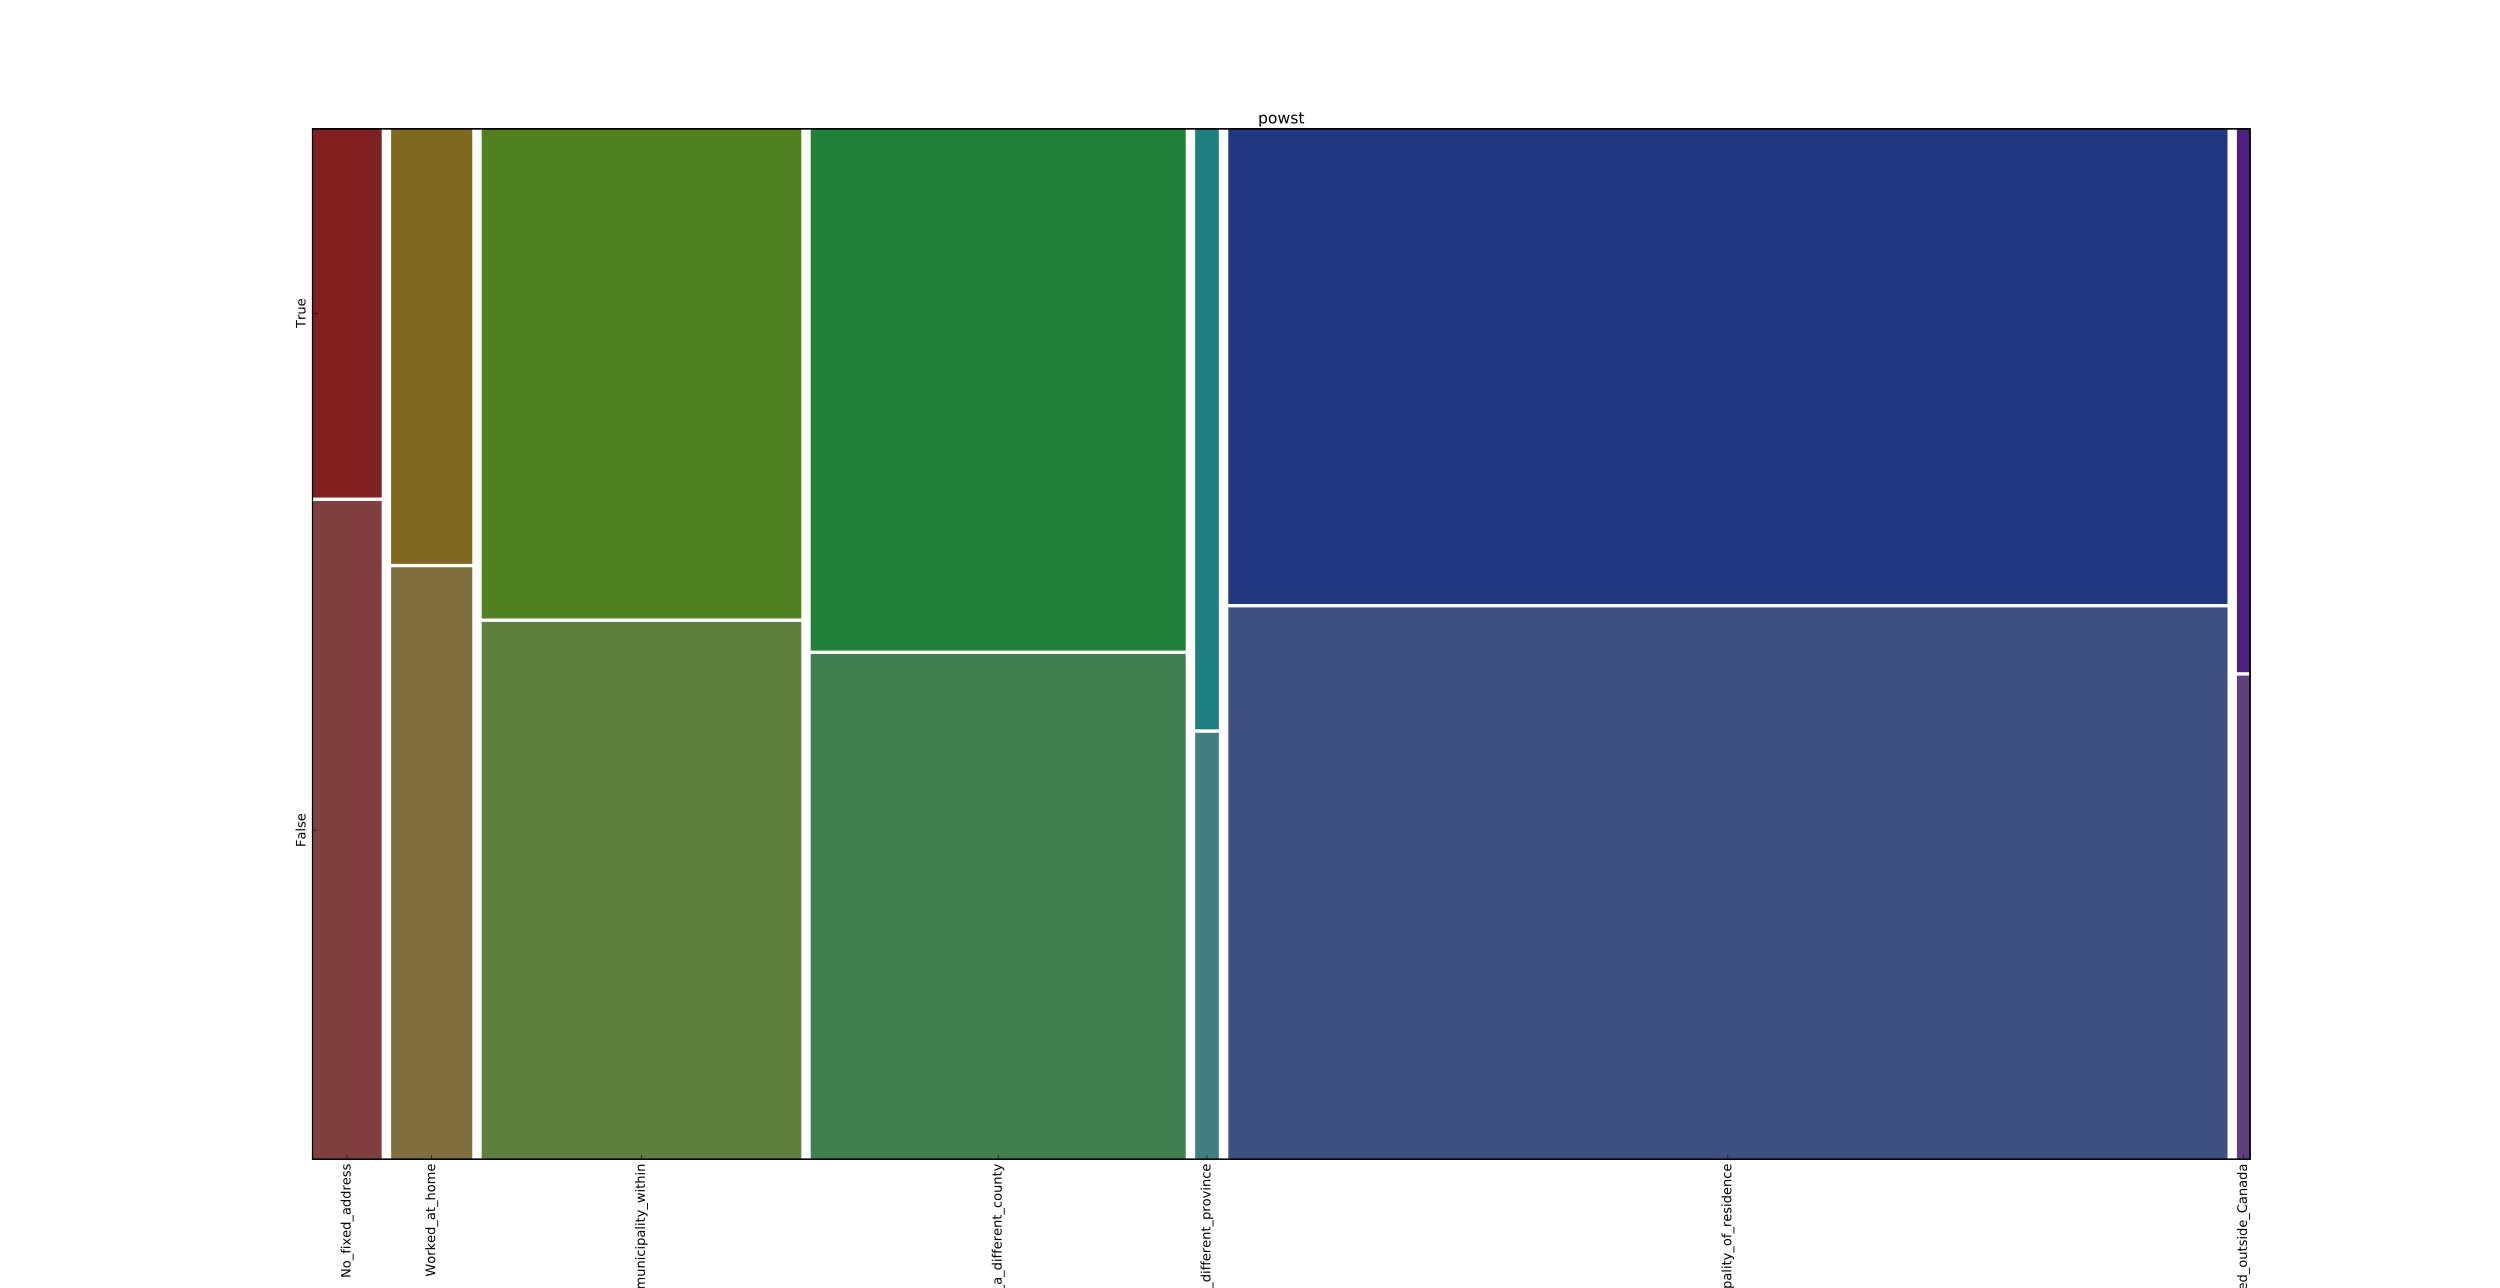 <?xml version="1.0" encoding="utf-8" standalone="no"?>
<!DOCTYPE svg PUBLIC "-//W3C//DTD SVG 1.1//EN"
  "http://www.w3.org/Graphics/SVG/1.1/DTD/svg11.dtd">
<!-- Created with matplotlib (http://matplotlib.org/) -->
<svg height="1187pt" version="1.1" viewBox="0 0 2304 1187" width="2304pt" xmlns="http://www.w3.org/2000/svg" xmlns:xlink="http://www.w3.org/1999/xlink">
 <defs>
  <style type="text/css">
*{stroke-linecap:butt;stroke-linejoin:round;stroke-miterlimit:100000;}
  </style>
 </defs>
 <g id="figure_1">
  <g id="patch_1">
   <path d="M 0 1187.1 
L 2304 1187.1 
L 2304 0 
L 0 0 
z
" style="fill:#ffffff;"/>
  </g>
  <g id="axes_1">
   <g id="patch_2">
    <path d="M 288 1068.39 
L 2073.6 1068.39 
L 2073.6 118.71 
L 288 118.71 
z
" style="fill:#ffffff;"/>
   </g>
   <g id="patch_3">
    <path clip-path="url(#p07d92224aa)" d="M 288 1068.39 
L 351.776 1068.39 
L 351.776 461.681 
L 288 461.681 
z
" style="fill:#804040;"/>
   </g>
   <g id="patch_4">
    <path clip-path="url(#p07d92224aa)" d="M 288 458.526 
L 351.776 458.526 
L 351.776 118.71 
L 288 118.71 
z
" style="fill:#802020;"/>
   </g>
   <g id="patch_5">
    <path clip-path="url(#p07d92224aa)" d="M 360.444 1068.39 
L 435.251 1068.39 
L 435.251 522.806 
L 360.444 522.806 
z
" style="fill:#807040;"/>
   </g>
   <g id="patch_6">
    <path clip-path="url(#p07d92224aa)" d="M 360.444 519.651 
L 435.251 519.651 
L 435.251 118.71 
L 360.444 118.71 
z
" style="fill:#806820;"/>
   </g>
   <g id="patch_7">
    <path clip-path="url(#p07d92224aa)" d="M 443.919 1068.39 
L 738.467 1068.39 
L 738.467 573.108 
L 443.919 573.108 
z
" style="fill:#608040;"/>
   </g>
   <g id="patch_8">
    <path clip-path="url(#p07d92224aa)" d="M 443.919 569.953 
L 738.467 569.953 
L 738.467 118.71 
L 443.919 118.71 
z
" style="fill:#508020;"/>
   </g>
   <g id="patch_9">
    <path clip-path="url(#p07d92224aa)" d="M 747.135 1068.39 
L 1092.757 1068.39 
L 1092.757 602.725 
L 747.135 602.725 
z
" style="fill:#408050;"/>
   </g>
   <g id="patch_10">
    <path clip-path="url(#p07d92224aa)" d="M 747.135 599.57 
L 1092.757 599.57 
L 1092.757 118.71 
L 747.135 118.71 
z
" style="fill:#208038;"/>
   </g>
   <g id="patch_11">
    <path clip-path="url(#p07d92224aa)" d="M 1101.425 1068.39 
L 1123.318 1068.39 
L 1123.318 675.329 
L 1101.425 675.329 
z
" style="fill:#408080;"/>
   </g>
   <g id="patch_12">
    <path clip-path="url(#p07d92224aa)" d="M 1101.425 672.174 
L 1123.318 672.174 
L 1123.318 118.71 
L 1101.425 118.71 
z
" style="fill:#208080;"/>
   </g>
   <g id="patch_13">
    <path clip-path="url(#p07d92224aa)" d="M 1131.986 1068.39 
L 2052.865 1068.39 
L 2052.865 559.809 
L 1131.986 559.809 
z
" style="fill:#405080;"/>
   </g>
   <g id="patch_14">
    <path clip-path="url(#p07d92224aa)" d="M 1131.986 556.654 
L 2052.865 556.654 
L 2052.865 118.71 
L 1131.986 118.71 
z
" style="fill:#203880;"/>
   </g>
   <g id="patch_15">
    <path clip-path="url(#p07d92224aa)" d="M 2061.533 1068.39 
L 2073.6 1068.39 
L 2073.6 622.658 
L 2061.533 622.658 
z
" style="fill:#604080;"/>
   </g>
   <g id="patch_16">
    <path clip-path="url(#p07d92224aa)" d="M 2061.533 619.503 
L 2073.6 619.503 
L 2073.6 118.71 
L 2061.533 118.71 
z
" style="fill:#502080;"/>
   </g>
   <g id="patch_17">
    <path d="M 288 118.71 
L 2073.6 118.71 
" style="fill:none;stroke:#000000;stroke-linecap:square;stroke-linejoin:miter;"/>
   </g>
   <g id="patch_18">
    <path d="M 288 1068.39 
L 288 118.71 
" style="fill:none;stroke:#000000;stroke-linecap:square;stroke-linejoin:miter;"/>
   </g>
   <g id="patch_19">
    <path d="M 2073.6 1068.39 
L 2073.6 118.71 
" style="fill:none;stroke:#000000;stroke-linecap:square;stroke-linejoin:miter;"/>
   </g>
   <g id="patch_20">
    <path d="M 288 1068.39 
L 2073.6 1068.39 
" style="fill:none;stroke:#000000;stroke-linecap:square;stroke-linejoin:miter;"/>
   </g>
   <g id="matplotlib.axis_1">
    <g id="xtick_1">
     <g id="line2d_1">
      <defs>
       <path d="M 0 0 
L 0 -4 
" id="mf3f0f5435b" style="stroke:#000000;stroke-width:0.5;"/>
      </defs>
      <g>
       <use style="stroke:#000000;stroke-width:0.5;" x="919.946" xlink:href="#mf3f0f5435b" y="1068.39"/>
      </g>
     </g>
     <g id="text_1">
      <!-- Worked_in_a_different_county -->
      <defs>
       <path d="M 32.172 -5.078 
Q 28.375 -14.844 24.75 -17.812 
Q 21.141 -20.797 15.094 -20.797 
L 7.906 -20.797 
L 7.906 -13.281 
L 13.188 -13.281 
Q 16.891 -13.281 18.938 -11.516 
Q 21 -9.766 23.484 -3.219 
L 25.094 0.875 
L 2.984 54.688 
L 12.5 54.688 
L 29.594 11.922 
L 46.688 54.688 
L 56.203 54.688 
z
" id="BitstreamVeraSans-Roman-79"/>
       <path d="M 34.281 27.484 
Q 23.391 27.484 19.188 25 
Q 14.984 22.516 14.984 16.5 
Q 14.984 11.719 18.141 8.906 
Q 21.297 6.109 26.703 6.109 
Q 34.188 6.109 38.703 11.406 
Q 43.219 16.703 43.219 25.484 
L 43.219 27.484 
z
M 52.203 31.203 
L 52.203 0 
L 43.219 0 
L 43.219 8.297 
Q 40.141 3.328 35.547 0.953 
Q 30.953 -1.422 24.312 -1.422 
Q 15.922 -1.422 10.953 3.297 
Q 6 8.016 6 15.922 
Q 6 25.141 12.172 29.828 
Q 18.359 34.516 30.609 34.516 
L 43.219 34.516 
L 43.219 35.406 
Q 43.219 41.609 39.141 45 
Q 35.062 48.391 27.688 48.391 
Q 23 48.391 18.547 47.266 
Q 14.109 46.141 10.016 43.891 
L 10.016 52.203 
Q 14.938 54.109 19.578 55.047 
Q 24.219 56 28.609 56 
Q 40.484 56 46.344 49.844 
Q 52.203 43.703 52.203 31.203 
" id="BitstreamVeraSans-Roman-61"/>
       <path d="M 48.781 52.594 
L 48.781 44.188 
Q 44.969 46.297 41.141 47.344 
Q 37.312 48.391 33.406 48.391 
Q 24.656 48.391 19.812 42.844 
Q 14.984 37.312 14.984 27.297 
Q 14.984 17.281 19.812 11.734 
Q 24.656 6.203 33.406 6.203 
Q 37.312 6.203 41.141 7.25 
Q 44.969 8.297 48.781 10.406 
L 48.781 2.094 
Q 45.016 0.344 40.984 -0.531 
Q 36.969 -1.422 32.422 -1.422 
Q 20.062 -1.422 12.781 6.344 
Q 5.516 14.109 5.516 27.297 
Q 5.516 40.672 12.859 48.328 
Q 20.219 56 33.016 56 
Q 37.156 56 41.109 55.141 
Q 45.062 54.297 48.781 52.594 
" id="BitstreamVeraSans-Roman-63"/>
       <path d="M 9.422 54.688 
L 18.406 54.688 
L 18.406 0 
L 9.422 0 
z
M 9.422 75.984 
L 18.406 75.984 
L 18.406 64.594 
L 9.422 64.594 
z
" id="BitstreamVeraSans-Roman-69"/>
       <path d="M 41.109 46.297 
Q 39.594 47.172 37.812 47.578 
Q 36.031 48 33.891 48 
Q 26.266 48 22.188 43.047 
Q 18.109 38.094 18.109 28.812 
L 18.109 0 
L 9.078 0 
L 9.078 54.688 
L 18.109 54.688 
L 18.109 46.188 
Q 20.953 51.172 25.484 53.578 
Q 30.031 56 36.531 56 
Q 37.453 56 38.578 55.875 
Q 39.703 55.766 41.062 55.516 
z
" id="BitstreamVeraSans-Roman-72"/>
       <path d="M 45.406 46.391 
L 45.406 75.984 
L 54.391 75.984 
L 54.391 0 
L 45.406 0 
L 45.406 8.203 
Q 42.578 3.328 38.25 0.953 
Q 33.938 -1.422 27.875 -1.422 
Q 17.969 -1.422 11.734 6.484 
Q 5.516 14.406 5.516 27.297 
Q 5.516 40.188 11.734 48.094 
Q 17.969 56 27.875 56 
Q 33.938 56 38.25 53.625 
Q 42.578 51.266 45.406 46.391 
M 14.797 27.297 
Q 14.797 17.391 18.875 11.75 
Q 22.953 6.109 30.078 6.109 
Q 37.203 6.109 41.297 11.75 
Q 45.406 17.391 45.406 27.297 
Q 45.406 37.203 41.297 42.844 
Q 37.203 48.484 30.078 48.484 
Q 22.953 48.484 18.875 42.844 
Q 14.797 37.203 14.797 27.297 
" id="BitstreamVeraSans-Roman-64"/>
       <path d="M 30.609 48.391 
Q 23.391 48.391 19.188 42.75 
Q 14.984 37.109 14.984 27.297 
Q 14.984 17.484 19.156 11.844 
Q 23.344 6.203 30.609 6.203 
Q 37.797 6.203 41.984 11.859 
Q 46.188 17.531 46.188 27.297 
Q 46.188 37.016 41.984 42.703 
Q 37.797 48.391 30.609 48.391 
M 30.609 56 
Q 42.328 56 49.016 48.375 
Q 55.719 40.766 55.719 27.297 
Q 55.719 13.875 49.016 6.219 
Q 42.328 -1.422 30.609 -1.422 
Q 18.844 -1.422 12.172 6.219 
Q 5.516 13.875 5.516 27.297 
Q 5.516 40.766 12.172 48.375 
Q 18.844 56 30.609 56 
" id="BitstreamVeraSans-Roman-6f"/>
       <path d="M 18.312 70.219 
L 18.312 54.688 
L 36.812 54.688 
L 36.812 47.703 
L 18.312 47.703 
L 18.312 18.016 
Q 18.312 11.328 20.141 9.422 
Q 21.969 7.516 27.594 7.516 
L 36.812 7.516 
L 36.812 0 
L 27.594 0 
Q 17.188 0 13.234 3.875 
Q 9.281 7.766 9.281 18.016 
L 9.281 47.703 
L 2.688 47.703 
L 2.688 54.688 
L 9.281 54.688 
L 9.281 70.219 
z
" id="BitstreamVeraSans-Roman-74"/>
       <path d="M 37.109 75.984 
L 37.109 68.5 
L 28.516 68.5 
Q 23.688 68.5 21.797 66.547 
Q 19.922 64.594 19.922 59.516 
L 19.922 54.688 
L 34.719 54.688 
L 34.719 47.703 
L 19.922 47.703 
L 19.922 0 
L 10.891 0 
L 10.891 47.703 
L 2.297 47.703 
L 2.297 54.688 
L 10.891 54.688 
L 10.891 58.5 
Q 10.891 67.625 15.141 71.797 
Q 19.391 75.984 28.609 75.984 
z
" id="BitstreamVeraSans-Roman-66"/>
       <path d="M 9.078 75.984 
L 18.109 75.984 
L 18.109 31.109 
L 44.922 54.688 
L 56.391 54.688 
L 27.391 29.109 
L 57.625 0 
L 45.906 0 
L 18.109 26.703 
L 18.109 0 
L 9.078 0 
z
" id="BitstreamVeraSans-Roman-6b"/>
       <path d="M 50.984 -16.609 
L 50.984 -23.578 
L -0.984 -23.578 
L -0.984 -16.609 
z
" id="BitstreamVeraSans-Roman-5f"/>
       <path d="M 54.891 33.016 
L 54.891 0 
L 45.906 0 
L 45.906 32.719 
Q 45.906 40.484 42.875 44.328 
Q 39.844 48.188 33.797 48.188 
Q 26.516 48.188 22.312 43.547 
Q 18.109 38.922 18.109 30.906 
L 18.109 0 
L 9.078 0 
L 9.078 54.688 
L 18.109 54.688 
L 18.109 46.188 
Q 21.344 51.125 25.703 53.562 
Q 30.078 56 35.797 56 
Q 45.219 56 50.047 50.172 
Q 54.891 44.344 54.891 33.016 
" id="BitstreamVeraSans-Roman-6e"/>
       <path d="M 3.328 72.906 
L 13.281 72.906 
L 28.609 11.281 
L 43.891 72.906 
L 54.984 72.906 
L 70.312 11.281 
L 85.594 72.906 
L 95.609 72.906 
L 77.297 0 
L 64.891 0 
L 49.516 63.281 
L 33.984 0 
L 21.578 0 
z
" id="BitstreamVeraSans-Roman-57"/>
       <path d="M 56.203 29.594 
L 56.203 25.203 
L 14.891 25.203 
Q 15.484 15.922 20.484 11.062 
Q 25.484 6.203 34.422 6.203 
Q 39.594 6.203 44.453 7.469 
Q 49.312 8.734 54.109 11.281 
L 54.109 2.781 
Q 49.266 0.734 44.188 -0.344 
Q 39.109 -1.422 33.891 -1.422 
Q 20.797 -1.422 13.156 6.188 
Q 5.516 13.812 5.516 26.812 
Q 5.516 40.234 12.766 48.109 
Q 20.016 56 32.328 56 
Q 43.359 56 49.781 48.891 
Q 56.203 41.797 56.203 29.594 
M 47.219 32.234 
Q 47.125 39.594 43.094 43.984 
Q 39.062 48.391 32.422 48.391 
Q 24.906 48.391 20.391 44.141 
Q 15.875 39.891 15.188 32.172 
z
" id="BitstreamVeraSans-Roman-65"/>
       <path d="M 8.5 21.578 
L 8.5 54.688 
L 17.484 54.688 
L 17.484 21.922 
Q 17.484 14.156 20.5 10.266 
Q 23.531 6.391 29.594 6.391 
Q 36.859 6.391 41.078 11.031 
Q 45.312 15.672 45.312 23.688 
L 45.312 54.688 
L 54.297 54.688 
L 54.297 0 
L 45.312 0 
L 45.312 8.406 
Q 42.047 3.422 37.719 1 
Q 33.406 -1.422 27.688 -1.422 
Q 18.266 -1.422 13.375 4.438 
Q 8.5 10.297 8.5 21.578 
" id="BitstreamVeraSans-Roman-75"/>
      </defs>
      <g transform="translate(923.09 1253.123)rotate(-90.0)scale(0.12 -0.12)">
       <use xlink:href="#BitstreamVeraSans-Roman-57"/>
       <use x="98.799" xlink:href="#BitstreamVeraSans-Roman-6f"/>
       <use x="159.98" xlink:href="#BitstreamVeraSans-Roman-72"/>
       <use x="201.094" xlink:href="#BitstreamVeraSans-Roman-6b"/>
       <use x="258.957" xlink:href="#BitstreamVeraSans-Roman-65"/>
       <use x="320.48" xlink:href="#BitstreamVeraSans-Roman-64"/>
       <use x="383.957" xlink:href="#BitstreamVeraSans-Roman-5f"/>
       <use x="433.957" xlink:href="#BitstreamVeraSans-Roman-69"/>
       <use x="461.74" xlink:href="#BitstreamVeraSans-Roman-6e"/>
       <use x="525.119" xlink:href="#BitstreamVeraSans-Roman-5f"/>
       <use x="575.119" xlink:href="#BitstreamVeraSans-Roman-61"/>
       <use x="636.398" xlink:href="#BitstreamVeraSans-Roman-5f"/>
       <use x="686.398" xlink:href="#BitstreamVeraSans-Roman-64"/>
       <use x="749.875" xlink:href="#BitstreamVeraSans-Roman-69"/>
       <use x="777.658" xlink:href="#BitstreamVeraSans-Roman-66"/>
       <use x="812.863" xlink:href="#BitstreamVeraSans-Roman-66"/>
       <use x="848.068" xlink:href="#BitstreamVeraSans-Roman-65"/>
       <use x="909.592" xlink:href="#BitstreamVeraSans-Roman-72"/>
       <use x="950.674" xlink:href="#BitstreamVeraSans-Roman-65"/>
       <use x="1012.197" xlink:href="#BitstreamVeraSans-Roman-6e"/>
       <use x="1075.576" xlink:href="#BitstreamVeraSans-Roman-74"/>
       <use x="1114.785" xlink:href="#BitstreamVeraSans-Roman-5f"/>
       <use x="1164.785" xlink:href="#BitstreamVeraSans-Roman-63"/>
       <use x="1219.766" xlink:href="#BitstreamVeraSans-Roman-6f"/>
       <use x="1280.947" xlink:href="#BitstreamVeraSans-Roman-75"/>
       <use x="1344.326" xlink:href="#BitstreamVeraSans-Roman-6e"/>
       <use x="1407.705" xlink:href="#BitstreamVeraSans-Roman-74"/>
       <use x="1446.914" xlink:href="#BitstreamVeraSans-Roman-79"/>
      </g>
     </g>
    </g>
    <g id="xtick_2">
     <g id="line2d_2">
      <g>
       <use style="stroke:#000000;stroke-width:0.5;" x="319.888" xlink:href="#mf3f0f5435b" y="1068.39"/>
      </g>
     </g>
     <g id="text_2">
      <!-- No_fixed_address -->
      <defs>
       <path d="M 9.812 72.906 
L 23.094 72.906 
L 55.422 11.922 
L 55.422 72.906 
L 64.984 72.906 
L 64.984 0 
L 51.703 0 
L 19.391 60.984 
L 19.391 0 
L 9.812 0 
z
" id="BitstreamVeraSans-Roman-4e"/>
       <path d="M 44.281 53.078 
L 44.281 44.578 
Q 40.484 46.531 36.375 47.5 
Q 32.281 48.484 27.875 48.484 
Q 21.188 48.484 17.844 46.438 
Q 14.5 44.391 14.5 40.281 
Q 14.5 37.156 16.891 35.375 
Q 19.281 33.594 26.516 31.984 
L 29.594 31.297 
Q 39.156 29.25 43.188 25.516 
Q 47.219 21.781 47.219 15.094 
Q 47.219 7.469 41.188 3.016 
Q 35.156 -1.422 24.609 -1.422 
Q 20.219 -1.422 15.453 -0.562 
Q 10.688 0.297 5.422 2 
L 5.422 11.281 
Q 10.406 8.688 15.234 7.391 
Q 20.062 6.109 24.812 6.109 
Q 31.156 6.109 34.562 8.281 
Q 37.984 10.453 37.984 14.406 
Q 37.984 18.062 35.516 20.016 
Q 33.062 21.969 24.703 23.781 
L 21.578 24.516 
Q 13.234 26.266 9.516 29.906 
Q 5.812 33.547 5.812 39.891 
Q 5.812 47.609 11.281 51.797 
Q 16.75 56 26.812 56 
Q 31.781 56 36.172 55.266 
Q 40.578 54.547 44.281 53.078 
" id="BitstreamVeraSans-Roman-73"/>
       <path d="M 54.891 54.688 
L 35.109 28.078 
L 55.906 0 
L 45.312 0 
L 29.391 21.484 
L 13.484 0 
L 2.875 0 
L 24.125 28.609 
L 4.688 54.688 
L 15.281 54.688 
L 29.781 35.203 
L 44.281 54.688 
z
" id="BitstreamVeraSans-Roman-78"/>
      </defs>
      <g transform="translate(323.033 1177.773)rotate(-90.0)scale(0.12 -0.12)">
       <use xlink:href="#BitstreamVeraSans-Roman-4e"/>
       <use x="74.805" xlink:href="#BitstreamVeraSans-Roman-6f"/>
       <use x="135.986" xlink:href="#BitstreamVeraSans-Roman-5f"/>
       <use x="185.986" xlink:href="#BitstreamVeraSans-Roman-66"/>
       <use x="221.191" xlink:href="#BitstreamVeraSans-Roman-69"/>
       <use x="248.975" xlink:href="#BitstreamVeraSans-Roman-78"/>
       <use x="308.107" xlink:href="#BitstreamVeraSans-Roman-65"/>
       <use x="369.631" xlink:href="#BitstreamVeraSans-Roman-64"/>
       <use x="433.107" xlink:href="#BitstreamVeraSans-Roman-5f"/>
       <use x="483.107" xlink:href="#BitstreamVeraSans-Roman-61"/>
       <use x="544.387" xlink:href="#BitstreamVeraSans-Roman-64"/>
       <use x="607.863" xlink:href="#BitstreamVeraSans-Roman-64"/>
       <use x="671.34" xlink:href="#BitstreamVeraSans-Roman-72"/>
       <use x="712.422" xlink:href="#BitstreamVeraSans-Roman-65"/>
       <use x="773.945" xlink:href="#BitstreamVeraSans-Roman-73"/>
       <use x="826.045" xlink:href="#BitstreamVeraSans-Roman-73"/>
      </g>
     </g>
    </g>
    <g id="xtick_3">
     <g id="line2d_3">
      <g>
       <use style="stroke:#000000;stroke-width:0.5;" x="2067.567" xlink:href="#mf3f0f5435b" y="1068.39"/>
      </g>
     </g>
     <g id="text_3">
      <!-- Worked_outside_Canada -->
      <defs>
       <path d="M 64.406 67.281 
L 64.406 56.891 
Q 59.422 61.531 53.781 63.812 
Q 48.141 66.109 41.797 66.109 
Q 29.297 66.109 22.656 58.469 
Q 16.016 50.828 16.016 36.375 
Q 16.016 21.969 22.656 14.328 
Q 29.297 6.688 41.797 6.688 
Q 48.141 6.688 53.781 8.984 
Q 59.422 11.281 64.406 15.922 
L 64.406 5.609 
Q 59.234 2.094 53.438 0.328 
Q 47.656 -1.422 41.219 -1.422 
Q 24.656 -1.422 15.125 8.703 
Q 5.609 18.844 5.609 36.375 
Q 5.609 53.953 15.125 64.078 
Q 24.656 74.219 41.219 74.219 
Q 47.75 74.219 53.531 72.484 
Q 59.328 70.75 64.406 67.281 
" id="BitstreamVeraSans-Roman-43"/>
      </defs>
      <g transform="translate(2070.711 1220.369)rotate(-90.0)scale(0.12 -0.12)">
       <use xlink:href="#BitstreamVeraSans-Roman-57"/>
       <use x="98.799" xlink:href="#BitstreamVeraSans-Roman-6f"/>
       <use x="159.98" xlink:href="#BitstreamVeraSans-Roman-72"/>
       <use x="201.094" xlink:href="#BitstreamVeraSans-Roman-6b"/>
       <use x="258.957" xlink:href="#BitstreamVeraSans-Roman-65"/>
       <use x="320.48" xlink:href="#BitstreamVeraSans-Roman-64"/>
       <use x="383.957" xlink:href="#BitstreamVeraSans-Roman-5f"/>
       <use x="433.957" xlink:href="#BitstreamVeraSans-Roman-6f"/>
       <use x="495.139" xlink:href="#BitstreamVeraSans-Roman-75"/>
       <use x="558.518" xlink:href="#BitstreamVeraSans-Roman-74"/>
       <use x="597.727" xlink:href="#BitstreamVeraSans-Roman-73"/>
       <use x="649.826" xlink:href="#BitstreamVeraSans-Roman-69"/>
       <use x="677.609" xlink:href="#BitstreamVeraSans-Roman-64"/>
       <use x="741.086" xlink:href="#BitstreamVeraSans-Roman-65"/>
       <use x="802.609" xlink:href="#BitstreamVeraSans-Roman-5f"/>
       <use x="852.609" xlink:href="#BitstreamVeraSans-Roman-43"/>
       <use x="922.434" xlink:href="#BitstreamVeraSans-Roman-61"/>
       <use x="983.713" xlink:href="#BitstreamVeraSans-Roman-6e"/>
       <use x="1047.092" xlink:href="#BitstreamVeraSans-Roman-61"/>
       <use x="1108.371" xlink:href="#BitstreamVeraSans-Roman-64"/>
       <use x="1171.848" xlink:href="#BitstreamVeraSans-Roman-61"/>
      </g>
     </g>
    </g>
    <g id="xtick_4">
     <g id="line2d_4">
      <g>
       <use style="stroke:#000000;stroke-width:0.5;" x="1112.372" xlink:href="#mf3f0f5435b" y="1068.39"/>
      </g>
     </g>
     <g id="text_4">
      <!-- Worked_in_a_different_province -->
      <defs>
       <path d="M 18.109 8.203 
L 18.109 -20.797 
L 9.078 -20.797 
L 9.078 54.688 
L 18.109 54.688 
L 18.109 46.391 
Q 20.953 51.266 25.266 53.625 
Q 29.594 56 35.594 56 
Q 45.562 56 51.781 48.094 
Q 58.016 40.188 58.016 27.297 
Q 58.016 14.406 51.781 6.484 
Q 45.562 -1.422 35.594 -1.422 
Q 29.594 -1.422 25.266 0.953 
Q 20.953 3.328 18.109 8.203 
M 48.688 27.297 
Q 48.688 37.203 44.609 42.844 
Q 40.531 48.484 33.406 48.484 
Q 26.266 48.484 22.188 42.844 
Q 18.109 37.203 18.109 27.297 
Q 18.109 17.391 22.188 11.75 
Q 26.266 6.109 33.406 6.109 
Q 40.531 6.109 44.609 11.75 
Q 48.688 17.391 48.688 27.297 
" id="BitstreamVeraSans-Roman-70"/>
       <path d="M 2.984 54.688 
L 12.5 54.688 
L 29.594 8.797 
L 46.688 54.688 
L 56.203 54.688 
L 35.688 0 
L 23.484 0 
z
" id="BitstreamVeraSans-Roman-76"/>
      </defs>
      <g transform="translate(1115.516 1264.079)rotate(-90.0)scale(0.12 -0.12)">
       <use xlink:href="#BitstreamVeraSans-Roman-57"/>
       <use x="98.799" xlink:href="#BitstreamVeraSans-Roman-6f"/>
       <use x="159.98" xlink:href="#BitstreamVeraSans-Roman-72"/>
       <use x="201.094" xlink:href="#BitstreamVeraSans-Roman-6b"/>
       <use x="258.957" xlink:href="#BitstreamVeraSans-Roman-65"/>
       <use x="320.48" xlink:href="#BitstreamVeraSans-Roman-64"/>
       <use x="383.957" xlink:href="#BitstreamVeraSans-Roman-5f"/>
       <use x="433.957" xlink:href="#BitstreamVeraSans-Roman-69"/>
       <use x="461.74" xlink:href="#BitstreamVeraSans-Roman-6e"/>
       <use x="525.119" xlink:href="#BitstreamVeraSans-Roman-5f"/>
       <use x="575.119" xlink:href="#BitstreamVeraSans-Roman-61"/>
       <use x="636.398" xlink:href="#BitstreamVeraSans-Roman-5f"/>
       <use x="686.398" xlink:href="#BitstreamVeraSans-Roman-64"/>
       <use x="749.875" xlink:href="#BitstreamVeraSans-Roman-69"/>
       <use x="777.658" xlink:href="#BitstreamVeraSans-Roman-66"/>
       <use x="812.863" xlink:href="#BitstreamVeraSans-Roman-66"/>
       <use x="848.068" xlink:href="#BitstreamVeraSans-Roman-65"/>
       <use x="909.592" xlink:href="#BitstreamVeraSans-Roman-72"/>
       <use x="950.674" xlink:href="#BitstreamVeraSans-Roman-65"/>
       <use x="1012.197" xlink:href="#BitstreamVeraSans-Roman-6e"/>
       <use x="1075.576" xlink:href="#BitstreamVeraSans-Roman-74"/>
       <use x="1114.785" xlink:href="#BitstreamVeraSans-Roman-5f"/>
       <use x="1164.785" xlink:href="#BitstreamVeraSans-Roman-70"/>
       <use x="1228.262" xlink:href="#BitstreamVeraSans-Roman-72"/>
       <use x="1269.344" xlink:href="#BitstreamVeraSans-Roman-6f"/>
       <use x="1330.525" xlink:href="#BitstreamVeraSans-Roman-76"/>
       <use x="1389.705" xlink:href="#BitstreamVeraSans-Roman-69"/>
       <use x="1417.488" xlink:href="#BitstreamVeraSans-Roman-6e"/>
       <use x="1480.867" xlink:href="#BitstreamVeraSans-Roman-63"/>
       <use x="1535.848" xlink:href="#BitstreamVeraSans-Roman-65"/>
      </g>
     </g>
    </g>
    <g id="xtick_5">
     <g id="line2d_5">
      <g>
       <use style="stroke:#000000;stroke-width:0.5;" x="591.193" xlink:href="#mf3f0f5435b" y="1068.39"/>
      </g>
     </g>
     <g id="text_5">
      <!-- Worked_in_a_different_census_municipality_within -->
      <defs>
       <path d="M 4.203 54.688 
L 13.188 54.688 
L 24.422 12.016 
L 35.594 54.688 
L 46.188 54.688 
L 57.422 12.016 
L 68.609 54.688 
L 77.594 54.688 
L 63.281 0 
L 52.688 0 
L 40.922 44.828 
L 29.109 0 
L 18.5 0 
z
" id="BitstreamVeraSans-Roman-77"/>
       <path d="M 54.891 33.016 
L 54.891 0 
L 45.906 0 
L 45.906 32.719 
Q 45.906 40.484 42.875 44.328 
Q 39.844 48.188 33.797 48.188 
Q 26.516 48.188 22.312 43.547 
Q 18.109 38.922 18.109 30.906 
L 18.109 0 
L 9.078 0 
L 9.078 75.984 
L 18.109 75.984 
L 18.109 46.188 
Q 21.344 51.125 25.703 53.562 
Q 30.078 56 35.797 56 
Q 45.219 56 50.047 50.172 
Q 54.891 44.344 54.891 33.016 
" id="BitstreamVeraSans-Roman-68"/>
       <path d="M 52 44.188 
Q 55.375 50.25 60.062 53.125 
Q 64.75 56 71.094 56 
Q 79.641 56 84.281 50.016 
Q 88.922 44.047 88.922 33.016 
L 88.922 0 
L 79.891 0 
L 79.891 32.719 
Q 79.891 40.578 77.094 44.375 
Q 74.312 48.188 68.609 48.188 
Q 61.625 48.188 57.562 43.547 
Q 53.516 38.922 53.516 30.906 
L 53.516 0 
L 44.484 0 
L 44.484 32.719 
Q 44.484 40.625 41.703 44.406 
Q 38.922 48.188 33.109 48.188 
Q 26.219 48.188 22.156 43.531 
Q 18.109 38.875 18.109 30.906 
L 18.109 0 
L 9.078 0 
L 9.078 54.688 
L 18.109 54.688 
L 18.109 46.188 
Q 21.188 51.219 25.484 53.609 
Q 29.781 56 35.688 56 
Q 41.656 56 45.828 52.969 
Q 50 49.953 52 44.188 
" id="BitstreamVeraSans-Roman-6d"/>
       <path d="M 9.422 75.984 
L 18.406 75.984 
L 18.406 0 
L 9.422 0 
z
" id="BitstreamVeraSans-Roman-6c"/>
      </defs>
      <g transform="translate(594.337 1375.866)rotate(-90.0)scale(0.12 -0.12)">
       <use xlink:href="#BitstreamVeraSans-Roman-57"/>
       <use x="98.799" xlink:href="#BitstreamVeraSans-Roman-6f"/>
       <use x="159.98" xlink:href="#BitstreamVeraSans-Roman-72"/>
       <use x="201.094" xlink:href="#BitstreamVeraSans-Roman-6b"/>
       <use x="258.957" xlink:href="#BitstreamVeraSans-Roman-65"/>
       <use x="320.48" xlink:href="#BitstreamVeraSans-Roman-64"/>
       <use x="383.957" xlink:href="#BitstreamVeraSans-Roman-5f"/>
       <use x="433.957" xlink:href="#BitstreamVeraSans-Roman-69"/>
       <use x="461.74" xlink:href="#BitstreamVeraSans-Roman-6e"/>
       <use x="525.119" xlink:href="#BitstreamVeraSans-Roman-5f"/>
       <use x="575.119" xlink:href="#BitstreamVeraSans-Roman-61"/>
       <use x="636.398" xlink:href="#BitstreamVeraSans-Roman-5f"/>
       <use x="686.398" xlink:href="#BitstreamVeraSans-Roman-64"/>
       <use x="749.875" xlink:href="#BitstreamVeraSans-Roman-69"/>
       <use x="777.658" xlink:href="#BitstreamVeraSans-Roman-66"/>
       <use x="812.863" xlink:href="#BitstreamVeraSans-Roman-66"/>
       <use x="848.068" xlink:href="#BitstreamVeraSans-Roman-65"/>
       <use x="909.592" xlink:href="#BitstreamVeraSans-Roman-72"/>
       <use x="950.674" xlink:href="#BitstreamVeraSans-Roman-65"/>
       <use x="1012.197" xlink:href="#BitstreamVeraSans-Roman-6e"/>
       <use x="1075.576" xlink:href="#BitstreamVeraSans-Roman-74"/>
       <use x="1114.785" xlink:href="#BitstreamVeraSans-Roman-5f"/>
       <use x="1164.785" xlink:href="#BitstreamVeraSans-Roman-63"/>
       <use x="1219.766" xlink:href="#BitstreamVeraSans-Roman-65"/>
       <use x="1281.289" xlink:href="#BitstreamVeraSans-Roman-6e"/>
       <use x="1344.668" xlink:href="#BitstreamVeraSans-Roman-73"/>
       <use x="1396.768" xlink:href="#BitstreamVeraSans-Roman-75"/>
       <use x="1460.146" xlink:href="#BitstreamVeraSans-Roman-73"/>
       <use x="1512.246" xlink:href="#BitstreamVeraSans-Roman-5f"/>
       <use x="1562.246" xlink:href="#BitstreamVeraSans-Roman-6d"/>
       <use x="1659.658" xlink:href="#BitstreamVeraSans-Roman-75"/>
       <use x="1723.037" xlink:href="#BitstreamVeraSans-Roman-6e"/>
       <use x="1786.416" xlink:href="#BitstreamVeraSans-Roman-69"/>
       <use x="1814.199" xlink:href="#BitstreamVeraSans-Roman-63"/>
       <use x="1869.18" xlink:href="#BitstreamVeraSans-Roman-69"/>
       <use x="1896.963" xlink:href="#BitstreamVeraSans-Roman-70"/>
       <use x="1960.439" xlink:href="#BitstreamVeraSans-Roman-61"/>
       <use x="2021.719" xlink:href="#BitstreamVeraSans-Roman-6c"/>
       <use x="2049.502" xlink:href="#BitstreamVeraSans-Roman-69"/>
       <use x="2077.285" xlink:href="#BitstreamVeraSans-Roman-74"/>
       <use x="2116.494" xlink:href="#BitstreamVeraSans-Roman-79"/>
       <use x="2175.674" xlink:href="#BitstreamVeraSans-Roman-5f"/>
       <use x="2225.674" xlink:href="#BitstreamVeraSans-Roman-77"/>
       <use x="2307.461" xlink:href="#BitstreamVeraSans-Roman-69"/>
       <use x="2335.244" xlink:href="#BitstreamVeraSans-Roman-74"/>
       <use x="2374.453" xlink:href="#BitstreamVeraSans-Roman-68"/>
       <use x="2437.832" xlink:href="#BitstreamVeraSans-Roman-69"/>
       <use x="2465.615" xlink:href="#BitstreamVeraSans-Roman-6e"/>
      </g>
     </g>
    </g>
    <g id="xtick_6">
     <g id="line2d_6">
      <g>
       <use style="stroke:#000000;stroke-width:0.5;" x="397.848" xlink:href="#mf3f0f5435b" y="1068.39"/>
      </g>
     </g>
     <g id="text_6">
      <!-- Worked_at_home -->
      <g transform="translate(400.992 1176.544)rotate(-90.0)scale(0.12 -0.12)">
       <use xlink:href="#BitstreamVeraSans-Roman-57"/>
       <use x="98.799" xlink:href="#BitstreamVeraSans-Roman-6f"/>
       <use x="159.98" xlink:href="#BitstreamVeraSans-Roman-72"/>
       <use x="201.094" xlink:href="#BitstreamVeraSans-Roman-6b"/>
       <use x="258.957" xlink:href="#BitstreamVeraSans-Roman-65"/>
       <use x="320.48" xlink:href="#BitstreamVeraSans-Roman-64"/>
       <use x="383.957" xlink:href="#BitstreamVeraSans-Roman-5f"/>
       <use x="433.957" xlink:href="#BitstreamVeraSans-Roman-61"/>
       <use x="495.236" xlink:href="#BitstreamVeraSans-Roman-74"/>
       <use x="534.445" xlink:href="#BitstreamVeraSans-Roman-5f"/>
       <use x="584.445" xlink:href="#BitstreamVeraSans-Roman-68"/>
       <use x="647.824" xlink:href="#BitstreamVeraSans-Roman-6f"/>
       <use x="709.006" xlink:href="#BitstreamVeraSans-Roman-6d"/>
       <use x="806.418" xlink:href="#BitstreamVeraSans-Roman-65"/>
      </g>
     </g>
    </g>
    <g id="xtick_7">
     <g id="line2d_7">
      <g>
       <use style="stroke:#000000;stroke-width:0.5;" x="1592.426" xlink:href="#mf3f0f5435b" y="1068.39"/>
      </g>
     </g>
     <g id="text_7">
      <!-- Worked_in_census_municipality_of_residence -->
      <g transform="translate(1595.57 1344.764)rotate(-90.0)scale(0.12 -0.12)">
       <use xlink:href="#BitstreamVeraSans-Roman-57"/>
       <use x="98.799" xlink:href="#BitstreamVeraSans-Roman-6f"/>
       <use x="159.98" xlink:href="#BitstreamVeraSans-Roman-72"/>
       <use x="201.094" xlink:href="#BitstreamVeraSans-Roman-6b"/>
       <use x="258.957" xlink:href="#BitstreamVeraSans-Roman-65"/>
       <use x="320.48" xlink:href="#BitstreamVeraSans-Roman-64"/>
       <use x="383.957" xlink:href="#BitstreamVeraSans-Roman-5f"/>
       <use x="433.957" xlink:href="#BitstreamVeraSans-Roman-69"/>
       <use x="461.74" xlink:href="#BitstreamVeraSans-Roman-6e"/>
       <use x="525.119" xlink:href="#BitstreamVeraSans-Roman-5f"/>
       <use x="575.119" xlink:href="#BitstreamVeraSans-Roman-63"/>
       <use x="630.1" xlink:href="#BitstreamVeraSans-Roman-65"/>
       <use x="691.623" xlink:href="#BitstreamVeraSans-Roman-6e"/>
       <use x="755.002" xlink:href="#BitstreamVeraSans-Roman-73"/>
       <use x="807.102" xlink:href="#BitstreamVeraSans-Roman-75"/>
       <use x="870.48" xlink:href="#BitstreamVeraSans-Roman-73"/>
       <use x="922.58" xlink:href="#BitstreamVeraSans-Roman-5f"/>
       <use x="972.58" xlink:href="#BitstreamVeraSans-Roman-6d"/>
       <use x="1069.992" xlink:href="#BitstreamVeraSans-Roman-75"/>
       <use x="1133.371" xlink:href="#BitstreamVeraSans-Roman-6e"/>
       <use x="1196.75" xlink:href="#BitstreamVeraSans-Roman-69"/>
       <use x="1224.533" xlink:href="#BitstreamVeraSans-Roman-63"/>
       <use x="1279.514" xlink:href="#BitstreamVeraSans-Roman-69"/>
       <use x="1307.297" xlink:href="#BitstreamVeraSans-Roman-70"/>
       <use x="1370.773" xlink:href="#BitstreamVeraSans-Roman-61"/>
       <use x="1432.053" xlink:href="#BitstreamVeraSans-Roman-6c"/>
       <use x="1459.836" xlink:href="#BitstreamVeraSans-Roman-69"/>
       <use x="1487.619" xlink:href="#BitstreamVeraSans-Roman-74"/>
       <use x="1526.828" xlink:href="#BitstreamVeraSans-Roman-79"/>
       <use x="1586.008" xlink:href="#BitstreamVeraSans-Roman-5f"/>
       <use x="1636.008" xlink:href="#BitstreamVeraSans-Roman-6f"/>
       <use x="1697.189" xlink:href="#BitstreamVeraSans-Roman-66"/>
       <use x="1732.395" xlink:href="#BitstreamVeraSans-Roman-5f"/>
       <use x="1782.395" xlink:href="#BitstreamVeraSans-Roman-72"/>
       <use x="1823.477" xlink:href="#BitstreamVeraSans-Roman-65"/>
       <use x="1885.0" xlink:href="#BitstreamVeraSans-Roman-73"/>
       <use x="1937.1" xlink:href="#BitstreamVeraSans-Roman-69"/>
       <use x="1964.883" xlink:href="#BitstreamVeraSans-Roman-64"/>
       <use x="2028.359" xlink:href="#BitstreamVeraSans-Roman-65"/>
       <use x="2089.883" xlink:href="#BitstreamVeraSans-Roman-6e"/>
       <use x="2153.262" xlink:href="#BitstreamVeraSans-Roman-63"/>
       <use x="2208.242" xlink:href="#BitstreamVeraSans-Roman-65"/>
      </g>
     </g>
    </g>
   </g>
   <g id="matplotlib.axis_2">
    <g id="ytick_1">
     <g id="line2d_8">
      <defs>
       <path d="M 0 0 
L 4 0 
" id="m066c4de989" style="stroke:#000000;stroke-width:0.5;"/>
      </defs>
      <g>
       <use style="stroke:#000000;stroke-width:0.5;" x="288.0" xlink:href="#m066c4de989" y="765.036"/>
      </g>
     </g>
     <g id="text_8">
      <!-- False -->
      <defs>
       <path d="M 9.812 72.906 
L 51.703 72.906 
L 51.703 64.594 
L 19.672 64.594 
L 19.672 43.109 
L 48.578 43.109 
L 48.578 34.812 
L 19.672 34.812 
L 19.672 0 
L 9.812 0 
z
" id="BitstreamVeraSans-Roman-46"/>
      </defs>
      <g transform="translate(281.504 780.639)rotate(-90.0)scale(0.12 -0.12)">
       <use xlink:href="#BitstreamVeraSans-Roman-46"/>
       <use x="57.379" xlink:href="#BitstreamVeraSans-Roman-61"/>
       <use x="118.658" xlink:href="#BitstreamVeraSans-Roman-6c"/>
       <use x="146.441" xlink:href="#BitstreamVeraSans-Roman-73"/>
       <use x="198.541" xlink:href="#BitstreamVeraSans-Roman-65"/>
      </g>
     </g>
    </g>
    <g id="ytick_2">
     <g id="line2d_9">
      <g>
       <use style="stroke:#000000;stroke-width:0.5;" x="288.0" xlink:href="#m066c4de989" y="288.618"/>
      </g>
     </g>
     <g id="text_9">
      <!-- True -->
      <defs>
       <path d="M -0.297 72.906 
L 61.375 72.906 
L 61.375 64.594 
L 35.5 64.594 
L 35.5 0 
L 25.594 0 
L 25.594 64.594 
L -0.297 64.594 
z
" id="BitstreamVeraSans-Roman-54"/>
      </defs>
      <g transform="translate(281.504 302.231)rotate(-90.0)scale(0.12 -0.12)">
       <use xlink:href="#BitstreamVeraSans-Roman-54"/>
       <use x="60.865" xlink:href="#BitstreamVeraSans-Roman-72"/>
       <use x="101.979" xlink:href="#BitstreamVeraSans-Roman-75"/>
       <use x="165.357" xlink:href="#BitstreamVeraSans-Roman-65"/>
      </g>
     </g>
    </g>
   </g>
   <g id="text_10">
    <!-- powst -->
    <g transform="translate(1159.362 113.71)scale(0.144 -0.144)">
     <use xlink:href="#BitstreamVeraSans-Roman-70"/>
     <use x="63.477" xlink:href="#BitstreamVeraSans-Roman-6f"/>
     <use x="124.658" xlink:href="#BitstreamVeraSans-Roman-77"/>
     <use x="206.445" xlink:href="#BitstreamVeraSans-Roman-73"/>
     <use x="258.545" xlink:href="#BitstreamVeraSans-Roman-74"/>
    </g>
   </g>
  </g>
  <g id="axes_2">
   <g id="patch_21">
    <path d="M 288 118.71 
L 2073.6 118.71 
" style="fill:none;stroke:#000000;stroke-linecap:square;stroke-linejoin:miter;"/>
   </g>
   <g id="patch_22">
    <path d="M 288 1068.39 
L 288 118.71 
" style="fill:none;stroke:#000000;stroke-linecap:square;stroke-linejoin:miter;"/>
   </g>
   <g id="patch_23">
    <path d="M 2073.6 1068.39 
L 2073.6 118.71 
" style="fill:none;stroke:#000000;stroke-linecap:square;stroke-linejoin:miter;"/>
   </g>
   <g id="patch_24">
    <path d="M 288 1068.39 
L 2073.6 1068.39 
" style="fill:none;stroke:#000000;stroke-linecap:square;stroke-linejoin:miter;"/>
   </g>
   <g id="matplotlib.axis_3"/>
  </g>
  <g id="axes_3">
   <g id="patch_25">
    <path d="M 288 118.71 
L 2073.6 118.71 
" style="fill:none;stroke:#000000;stroke-linecap:square;stroke-linejoin:miter;"/>
   </g>
   <g id="patch_26">
    <path d="M 288 1068.39 
L 288 118.71 
" style="fill:none;stroke:#000000;stroke-linecap:square;stroke-linejoin:miter;"/>
   </g>
   <g id="patch_27">
    <path d="M 2073.6 1068.39 
L 2073.6 118.71 
" style="fill:none;stroke:#000000;stroke-linecap:square;stroke-linejoin:miter;"/>
   </g>
   <g id="patch_28">
    <path d="M 288 1068.39 
L 2073.6 1068.39 
" style="fill:none;stroke:#000000;stroke-linecap:square;stroke-linejoin:miter;"/>
   </g>
   <g id="matplotlib.axis_4"/>
  </g>
 </g>
 <defs>
  <clipPath id="p07d92224aa">
   <rect height="949.68" width="1785.6" x="288.0" y="118.71"/>
  </clipPath>
 </defs>
</svg>
